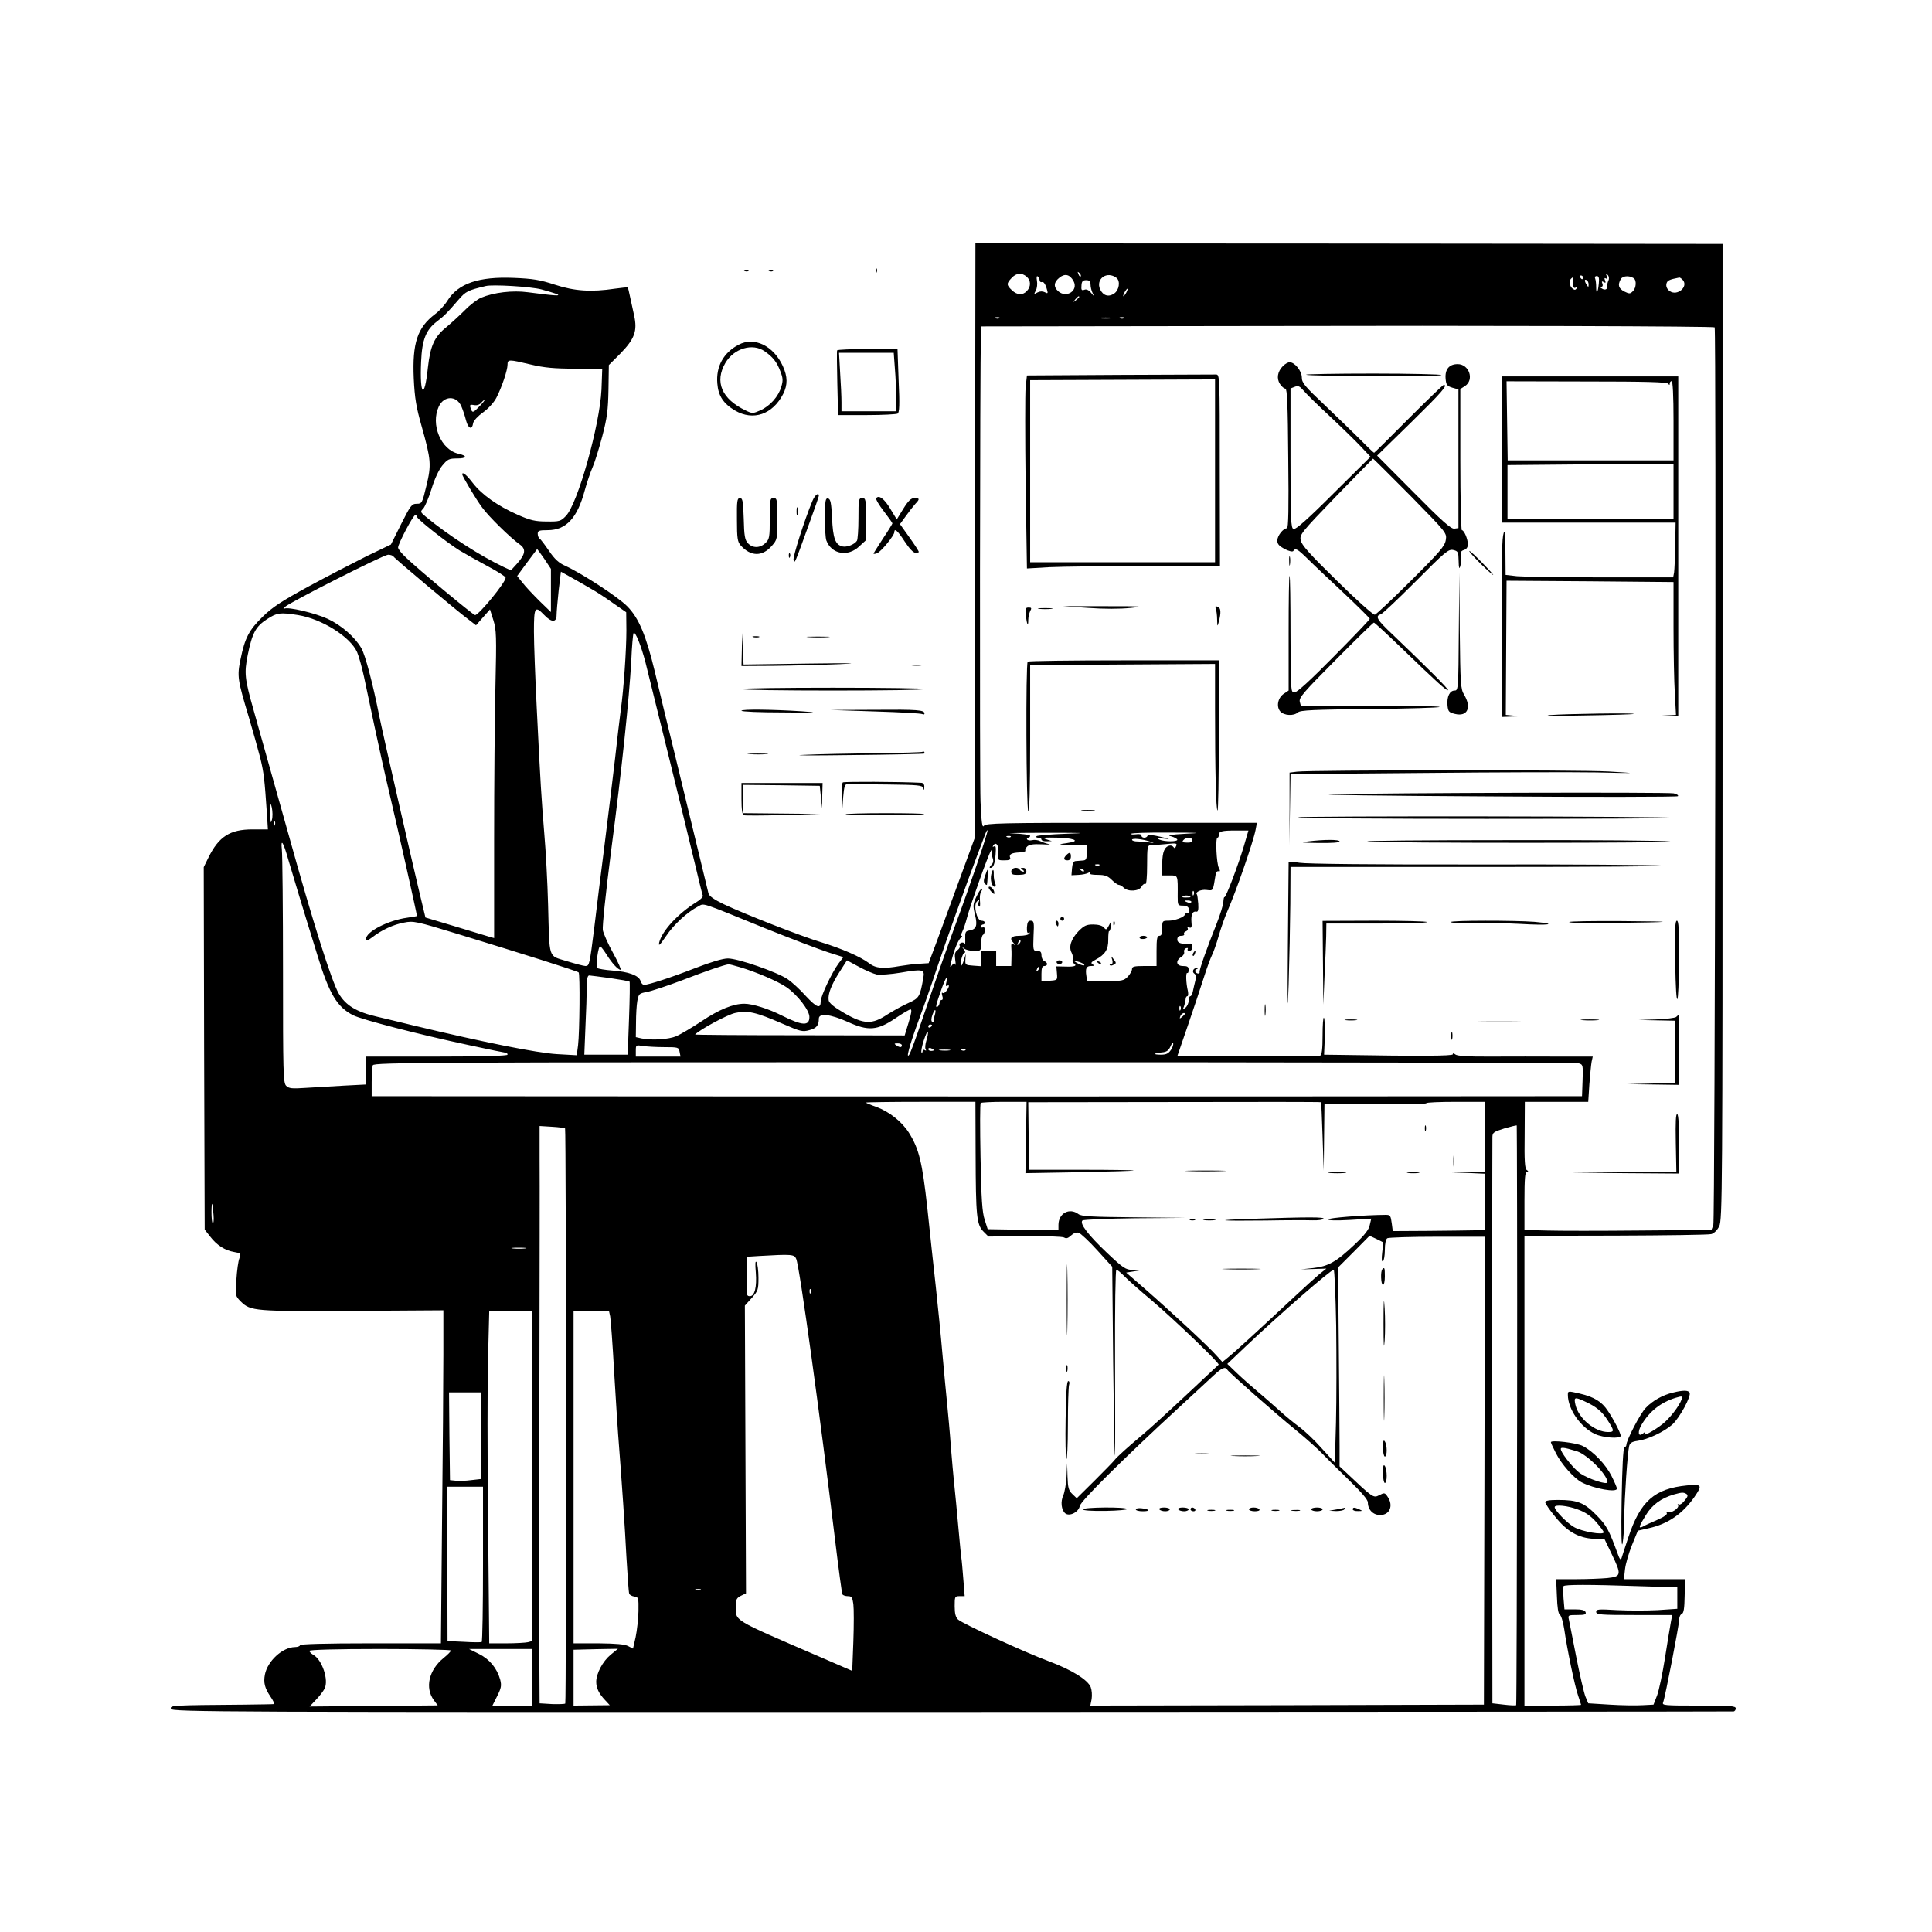 <?xml version="1.0" standalone="no"?>
<!DOCTYPE svg PUBLIC "-//W3C//DTD SVG 20010904//EN"
 "http://www.w3.org/TR/2001/REC-SVG-20010904/DTD/svg10.dtd">
<svg version="1.0" xmlns="http://www.w3.org/2000/svg"
 width="1024pt" height="1024pt" viewBox="0 0 1024 1024"
 preserveAspectRatio="xMidYMid meet">

<g transform="translate(0,1024) scale(0.1,-0.1)"
fill="#000000" stroke="none">
<path d="M5168 7373 l-3 -1578 -77 -210 c-42 -115 -97 -264 -121 -330 l-45
-120 -48 -3 c-27 -1 -73 -7 -103 -12 -90 -16 -129 -13 -165 15 -45 34 -144 77
-251 110 -107 32 -408 150 -518 202 -52 25 -79 44 -82 58 -7 30 -84 348 -173
715 -44 179 -94 385 -111 459 -47 194 -85 285 -146 347 -50 51 -243 176 -329
215 -34 15 -56 35 -86 79 -22 32 -44 62 -50 65 -5 3 -10 15 -10 26 0 16 7 19
53 19 97 0 157 64 196 210 12 44 31 99 42 124 11 25 34 98 51 163 26 99 31
139 33 248 l2 130 61 61 c76 78 91 120 73 202 -7 32 -17 77 -22 101 -5 24 -10
46 -12 47 -1 2 -32 -1 -67 -6 -127 -19 -215 -13 -319 21 -79 26 -118 32 -216
36 -187 8 -296 -29 -353 -120 -14 -23 -44 -56 -66 -72 -94 -71 -121 -154 -113
-340 5 -106 13 -153 42 -255 50 -178 52 -204 25 -315 -22 -92 -24 -95 -51 -95
-27 0 -33 -9 -83 -108 l-54 -108 -129 -62 c-70 -35 -209 -107 -307 -160 -143
-78 -192 -110 -243 -160 -73 -71 -95 -113 -118 -226 -19 -91 -16 -108 45 -311
21 -71 48 -168 60 -214 19 -80 22 -108 35 -297 l5 -80 -82 0 c-119 0 -178 -38
-233 -149 l-25 -51 2 -960 3 -961 29 -37 c35 -46 79 -74 128 -82 35 -6 36 -8
27 -33 -6 -14 -13 -65 -16 -113 -6 -86 -6 -87 24 -117 51 -50 73 -52 594 -49
l479 3 0 -236 c0 -130 -3 -527 -7 -882 l-6 -647 -374 0 c-242 0 -373 -4 -373
-10 0 -5 -12 -10 -27 -10 -66 -1 -145 -74 -159 -146 -8 -43 -1 -71 30 -117 14
-20 22 -38 18 -39 -4 -1 -72 -2 -152 -3 -395 -3 -398 -4 -394 -22 5 -17 210
-18 4137 -17 2273 1 4138 2 4145 3 6 0 12 8 12 16 0 13 -28 15 -196 15 -183 0
-196 1 -189 17 11 29 85 411 85 438 0 14 6 28 14 31 10 4 14 29 15 95 l2 89
-162 0 -162 0 6 53 c3 28 20 86 37 128 l31 76 57 13 c102 22 181 77 243 166
43 63 40 68 -39 61 -173 -17 -248 -83 -312 -277 -17 -52 -34 -102 -36 -110 -4
-10 -10 -3 -18 20 -49 133 -60 154 -115 210 -65 66 -100 80 -203 80 -48 0 -68
-4 -68 -12 0 -7 24 -42 53 -77 63 -79 124 -113 205 -117 l57 -3 37 -77 c54
-111 52 -120 -23 -128 -34 -3 -109 -6 -166 -6 l-105 0 4 -90 c2 -61 7 -93 16
-99 7 -4 17 -39 23 -77 15 -105 56 -303 74 -353 8 -24 15 -45 15 -47 0 -2 -67
-4 -150 -4 l-150 0 0 1245 0 1245 483 1 c265 1 493 4 507 8 15 4 32 21 42 41
17 33 18 179 18 2621 l0 2586 -1980 2 -1980 1 -2 -1577z m560 1402 c-3 -3 -9
2 -12 12 -6 14 -5 15 5 6 7 -7 10 -15 7 -18z m-286 -2 c22 -20 23 -51 1 -75
-22 -24 -52 -23 -80 4 -29 27 -29 36 -1 65 25 27 54 29 80 6z m248 -23 c27
-50 -38 -93 -82 -53 -25 23 -23 48 8 72 29 23 55 16 74 -19z m228 17 c21 -17
14 -65 -13 -83 -30 -20 -58 -11 -74 22 -25 56 36 100 87 61z m2607 -14 c-5
-10 -7 -23 -6 -30 2 -17 -13 -23 -29 -12 -10 5 -11 9 -3 9 7 0 10 7 6 17 -5
12 -3 14 7 8 10 -6 12 -4 7 9 -5 11 -3 15 5 10 8 -5 9 -1 4 12 -6 15 -4 16 5
7 7 -7 9 -19 4 -30z m-3015 2 c0 -8 6 -12 13 -10 7 3 16 -8 23 -29 10 -32 9
-34 -8 -25 -12 6 -25 6 -39 -1 -19 -11 -20 -10 -9 10 7 13 9 36 6 52 -3 18 -2
27 4 23 6 -3 10 -13 10 -20z m2880 15 c0 -5 -2 -10 -4 -10 -3 0 -8 5 -11 10
-3 6 -1 10 4 10 6 0 11 -4 11 -10z m84 -33 c-5 -50 -14 -62 -14 -19 0 16 -2
37 -5 45 -4 8 0 14 8 14 11 0 14 -11 11 -40z m184 29 c17 -10 15 -52 -4 -70
-14 -14 -18 -14 -45 -1 -30 16 -36 34 -19 65 10 18 44 21 68 6z m-319 -13 c-3
-33 1 -44 13 -37 7 4 8 3 4 -5 -6 -9 -11 -9 -22 0 -15 12 -19 41 -7 52 11 11
14 8 12 -10z m581 2 c29 -35 -30 -86 -70 -58 -13 9 -20 23 -18 36 3 20 13 25
69 36 4 0 12 -6 19 -14z m-3140 -23 c0 -13 5 -33 11 -45 10 -21 10 -21 -8 1
-13 15 -25 21 -36 16 -14 -5 -17 -1 -15 22 1 23 7 29 25 29 17 0 23 -6 23 -23z
m2640 0 c0 -15 -2 -15 -10 -2 -13 20 -13 33 0 25 6 -3 10 -14 10 -23z m-5550
-26 c30 -8 66 -19 80 -24 28 -12 -7 -10 -152 9 -82 11 -181 -1 -248 -29 -19
-8 -58 -37 -86 -66 -28 -28 -72 -68 -97 -89 -65 -52 -86 -100 -99 -215 -18
-174 -44 -151 -36 31 5 118 26 169 85 214 39 30 52 43 113 114 39 45 49 50
145 73 36 9 239 -3 295 -18z m3100 -16 c-6 -11 -13 -20 -16 -20 -2 0 0 9 6 20
6 11 13 20 16 20 2 0 0 -9 -6 -20z m-250 -24 c0 -2 -8 -10 -17 -17 -16 -13
-17 -12 -4 4 13 16 21 21 21 13z m-423 -112 c-3 -3 -12 -4 -19 -1 -8 3 -5 6 6
6 11 1 17 -2 13 -5z m596 -1 c-18 -2 -48 -2 -65 0 -18 2 -4 4 32 4 36 0 50 -2
33 -4z m64 1 c-3 -3 -12 -4 -19 -1 -8 3 -5 6 6 6 11 1 17 -2 13 -5z m3131 -49
c9 -7 2 -4735 -7 -4758 l-10 -26 -378 -3 c-208 -2 -431 -2 -495 0 l-118 3 0
155 c0 116 3 154 13 154 9 0 9 2 -1 9 -10 6 -13 49 -11 184 l1 177 168 0 168
0 6 93 c4 50 9 104 12 120 l6 27 -179 0 c-98 1 -258 0 -356 0 -123 -1 -183 3
-193 11 -9 7 -14 8 -14 1 0 -9 -173 -10 -603 -3 l-79 1 4 94 c1 52 -1 98 -5
102 -4 4 -7 -39 -7 -95 0 -72 -4 -103 -13 -106 -6 -3 -179 -4 -384 -3 l-372 3
55 160 c30 88 68 201 84 252 16 51 36 105 44 121 8 16 24 61 35 100 11 39 31
97 45 129 48 109 139 372 151 435 l7 37 -718 0 c-642 0 -719 -2 -729 -16 -9
-13 -13 16 -18 128 -5 114 -3 2305 2 2476 l1 43 1413 2 c1285 3 2467 -1 2475
-7z m-6275 -197 c71 -17 125 -22 236 -22 l143 -1 -4 -110 c-9 -188 -126 -606
-189 -670 -27 -28 -34 -30 -102 -29 -60 0 -86 6 -154 36 -106 47 -189 106
-237 168 -32 42 -56 62 -56 46 0 -10 74 -134 105 -175 35 -49 151 -162 199
-196 36 -25 31 -53 -15 -104 l-31 -34 -37 17 c-126 60 -296 169 -416 269 -27
23 -28 25 -12 41 9 10 29 56 44 104 16 53 39 102 57 124 28 34 36 38 79 38 52
0 56 14 7 25 -93 21 -149 155 -104 251 28 58 94 58 119 1 8 -18 19 -51 25 -75
12 -45 32 -53 38 -14 2 12 25 37 52 56 29 21 58 53 71 78 29 56 59 146 59 175
0 29 6 29 123 1z m-273 -223 c-30 -31 -35 -33 -42 -18 -11 28 -9 30 15 26 14
-3 29 2 36 11 8 9 16 16 19 16 3 0 -9 -16 -28 -35z m-330 -584 c0 -12 159
-137 225 -178 28 -17 94 -54 148 -83 53 -28 97 -56 97 -62 0 -25 -142 -198
-162 -198 -10 0 -302 243 -365 304 -24 22 -43 46 -43 54 0 20 80 172 91 172 5
0 9 -4 9 -9z m675 -223 l35 -53 0 -115 0 -114 -61 59 c-33 33 -74 76 -89 96
l-29 36 52 71 c29 39 53 71 54 72 1 0 18 -24 38 -52z m-800 13 c7 -12 342
-293 399 -335 l39 -30 37 42 37 42 18 -57 c16 -51 17 -85 11 -347 -4 -160 -7
-527 -7 -814 l0 -524 -22 6 c-12 4 -94 28 -182 55 l-160 48 -31 129 c-35 145
-199 864 -214 940 -33 167 -74 324 -95 359 -34 59 -107 122 -178 155 -67 31
-211 65 -230 54 -7 -4 -5 0 3 9 24 24 522 276 547 277 12 0 24 -4 28 -9z
m1050 -173 c22 -12 73 -45 112 -73 l72 -50 1 -96 c0 -103 -14 -310 -30 -424
-5 -38 -19 -153 -30 -255 -12 -102 -37 -309 -56 -460 -19 -151 -44 -347 -54
-435 -25 -198 -26 -205 -47 -205 -9 0 -54 12 -100 26 -99 31 -90 4 -98 299 -3
116 -12 284 -20 375 -15 186 -20 255 -40 665 -8 160 -15 343 -15 408 0 130 5
139 55 87 38 -40 65 -40 65 0 0 16 5 74 11 130 l12 100 61 -34 c34 -19 79 -45
101 -58z m-1555 -138 c125 -20 277 -115 313 -197 9 -21 26 -81 37 -133 11 -52
36 -169 55 -260 19 -91 57 -262 85 -380 41 -174 140 -615 140 -625 0 -1 -23
-5 -51 -9 -102 -14 -219 -74 -219 -113 0 -12 7 -10 33 9 50 39 113 68 169 78
49 10 64 7 283 -60 331 -101 636 -197 642 -204 8 -7 5 -319 -3 -385 l-7 -54
-106 6 c-103 6 -389 63 -756 151 -77 19 -165 40 -195 47 -110 25 -168 60 -205
124 -38 67 -135 372 -265 840 -108 385 -162 578 -186 662 -47 166 -50 195 -31
291 24 117 42 151 102 190 54 35 68 37 165 22z m1841 -250 c33 -131 217 -878
259 -1055 22 -93 42 -175 45 -182 2 -7 -13 -22 -33 -34 -96 -59 -183 -152
-198 -214 -5 -23 3 -15 36 33 41 62 113 128 171 158 33 17 3 27 354 -116 137
-55 287 -112 333 -127 l82 -26 -25 -33 c-34 -45 -95 -173 -95 -201 0 -42 -21
-34 -78 27 -31 35 -75 75 -97 90 -56 38 -263 110 -317 110 -27 0 -90 -19 -173
-51 -128 -50 -248 -89 -272 -89 -6 0 -15 9 -18 21 -9 29 -64 49 -149 55 -39 3
-75 9 -79 13 -11 11 4 122 15 115 5 -3 20 -23 34 -45 28 -45 60 -79 73 -79 5
0 -12 39 -39 88 -27 48 -51 103 -55 122 -3 21 15 193 44 420 57 433 96 809
107 1010 3 74 9 139 12 144 8 14 40 -66 63 -154z m-1980 -836 c-6 -22 -8 -14
-8 36 0 56 1 60 8 29 4 -20 5 -49 0 -65z m16 -26 c-3 -8 -6 -5 -6 6 -1 11 2
17 5 13 3 -3 4 -12 1 -19z m3723 -203 c-32 -93 -81 -233 -110 -310 -54 -147
-110 -307 -190 -542 -26 -77 -53 -149 -59 -160 -23 -36 0 49 49 182 27 72 69
191 93 265 53 158 162 463 216 605 21 55 41 109 45 119 4 10 8 17 10 15 3 -2
-22 -80 -54 -174z m1413 91 c-30 -101 -96 -275 -103 -271 -3 2 -5 -10 -6 -26
-1 -16 -17 -68 -36 -116 -48 -119 -93 -246 -90 -255 3 -11 -16 -10 -22 1 -4 5
0 12 6 14 9 4 10 6 1 6 -18 1 -27 -20 -13 -29 8 -5 10 -18 6 -36 -4 -16 -10
-41 -13 -56 -3 -16 -9 -28 -14 -28 -5 0 -9 -11 -9 -24 0 -13 -8 -30 -17 -37
-15 -12 -16 -12 -8 6 4 11 8 28 9 38 0 9 4 17 9 17 5 0 6 12 3 28 -10 40 -12
101 -3 95 4 -2 7 5 7 16 0 17 -6 21 -30 21 -36 0 -41 28 -9 48 11 7 18 19 15
27 -2 7 2 16 10 19 9 3 12 1 9 -4 -3 -6 1 -10 9 -10 9 0 16 9 16 20 0 12 -6
20 -12 19 -44 -5 -68 2 -68 21 0 14 7 20 21 20 11 0 18 4 15 9 -3 5 1 12 10
15 8 3 12 10 9 16 -3 5 0 7 9 4 11 -4 14 2 11 29 -3 39 6 59 25 55 10 -2 13 8
11 42 -2 25 -5 47 -7 49 -12 12 21 28 51 24 37 -4 33 -10 49 87 1 8 8 14 15
12 9 -2 9 3 1 18 -12 23 -19 160 -7 160 4 0 7 6 7 14 0 20 16 24 91 24 l66 0
-24 -82z m-940 65 c-83 -3 -155 -9 -159 -13 -4 -5 0 -8 9 -8 10 0 17 -4 17
-10 0 -5 12 -10 28 -9 l27 1 -25 8 c-32 10 -21 12 60 10 73 -2 111 -15 70 -24
-14 -3 -38 -7 -55 -9 -16 -2 7 -5 53 -6 l82 -1 0 -40 c0 -34 -3 -40 -22 -41
-13 -1 -30 -2 -38 -3 -10 -1 -16 -14 -18 -38 l-3 -37 38 2 c21 1 44 6 52 11 9
6 12 5 8 -1 -4 -7 11 -10 41 -10 39 0 54 -6 75 -27 14 -14 31 -26 37 -26 6 0
18 -7 26 -15 23 -23 81 -19 94 5 6 11 15 18 21 15 5 -4 9 35 9 99 0 97 2 106
19 106 10 0 46 3 80 6 56 6 61 5 55 -10 -5 -12 -9 -14 -14 -6 -4 6 -13 10 -21
8 -27 -6 -38 -34 -39 -95 l0 -63 40 0 c44 0 43 5 42 -112 0 -46 1 -48 28 -48
19 0 29 -6 33 -20 3 -13 0 -20 -9 -20 -8 0 -14 -3 -14 -7 0 -13 -53 -33 -87
-33 -32 0 -33 -1 -33 -40 0 -29 -4 -40 -15 -40 -12 0 -15 -16 -15 -80 l0 -80
-65 0 c-53 0 -65 -3 -65 -16 0 -9 -10 -27 -22 -40 -21 -22 -31 -24 -119 -24
l-97 0 -4 28 c-6 40 0 52 25 52 17 0 19 2 8 9 -11 7 -7 12 15 24 51 27 69 54
68 108 0 26 2 46 5 44 3 -1 7 9 8 23 l1 27 -12 -23 c-11 -21 -14 -22 -25 -8
-9 10 -30 16 -57 16 -36 0 -48 -6 -78 -36 -39 -41 -53 -83 -36 -114 6 -12 9
-28 6 -35 -3 -8 -1 -17 4 -20 22 -13 7 -20 -41 -18 l-50 1 3 -36 c3 -37 3 -37
-39 -40 l-43 -3 0 40 c0 30 4 41 15 41 8 0 15 5 15 10 0 6 -7 13 -15 16 -8 4
-15 17 -15 30 0 18 -5 24 -23 24 -21 0 -22 3 -19 80 4 72 2 80 -15 80 -14 0
-18 -8 -20 -35 -1 -24 2 -33 9 -29 7 4 8 2 4 -4 -4 -7 -27 -12 -52 -12 -46 0
-56 -13 -31 -39 10 -11 9 -12 -1 -6 -10 5 -13 1 -12 -11 1 -11 2 -38 1 -61
l-1 -43 -40 0 -40 0 0 40 0 40 -40 0 -40 0 0 -41 0 -40 -42 3 c-41 3 -43 4
-41 33 l2 30 -10 -34 c-6 -18 -12 -31 -15 -29 -8 8 8 68 18 68 6 0 4 8 -3 18
-11 14 -11 15 1 5 8 -7 31 -13 52 -13 38 0 38 0 38 39 0 22 5 43 10 46 6 3 10
15 10 26 0 11 -4 17 -10 14 -5 -3 -10 -1 -10 4 0 6 5 11 10 11 6 0 10 5 10 10
0 6 -8 10 -18 10 -25 0 -45 85 -23 103 12 10 14 9 8 -5 -3 -10 -2 -20 3 -23 5
-3 6 11 4 31 -2 20 1 43 7 50 6 8 8 14 3 14 -5 0 -18 -19 -29 -43 -18 -39 -19
-48 -7 -96 14 -58 7 -77 -31 -83 -19 -3 -22 -9 -21 -43 1 -22 -1 -35 -3 -28
-2 7 -11 9 -19 6 -7 -3 -11 -10 -7 -16 3 -5 -2 -16 -12 -23 -14 -10 -16 -22
-12 -51 3 -21 3 -32 0 -25 -4 10 -8 8 -18 -5 -11 -15 -11 -9 0 32 15 59 36
107 50 117 5 4 6 8 2 8 -4 0 -3 9 3 21 6 11 18 46 26 77 17 64 111 329 126
352 8 13 9 13 5 0 -2 -8 0 -25 4 -37 6 -16 4 -27 -7 -38 -9 -8 -11 -15 -5 -15
16 0 24 20 28 72 3 37 1 48 -8 42 -8 -4 -9 -3 -5 4 15 24 31 1 28 -38 -4 -40
-4 -40 32 -40 26 0 34 4 30 14 -7 18 7 26 50 28 19 1 33 5 31 9 -3 4 1 14 9
22 11 11 33 14 78 12 35 -2 52 -1 38 1 -14 3 -35 10 -47 16 -12 6 -31 8 -42 5
-12 -3 -24 -1 -27 4 -3 5 0 9 5 9 6 0 11 4 11 10 0 5 -42 11 -92 13 -51 1 26
3 172 3 210 0 233 -1 113 -5z m632 0 c-86 -5 -103 -8 -77 -14 17 -5 32 -13 32
-18 0 -11 -68 -11 -95 1 -14 6 -7 8 25 5 37 -4 33 -2 -20 10 -42 10 -66 12
-68 5 -5 -14 -32 -13 -32 1 0 7 -12 10 -29 7 -17 -2 -28 -1 -25 3 2 4 93 7
201 6 162 0 178 -2 88 -6z m-928 -17 c-3 -3 -12 -4 -19 -1 -8 3 -5 6 6 6 11 1
17 -2 13 -5z m743 -26 c21 -7 19 -7 -9 -3 -18 3 -46 5 -62 5 -16 0 -29 4 -29
9 0 10 57 4 100 -11z m220 8 c0 -9 -10 -13 -29 -12 -23 0 -27 4 -19 13 14 17
48 16 48 -1z m-4792 -102 c20 -68 77 -258 155 -509 62 -203 104 -273 189 -316
45 -23 349 -102 612 -158 105 -23 194 -41 198 -41 4 0 8 -4 8 -10 0 -6 -132
-10 -375 -10 l-375 0 0 -74 0 -74 -117 -6 c-65 -4 -157 -9 -204 -12 -72 -5
-88 -3 -102 11 -16 15 -17 70 -17 609 0 326 -3 615 -6 642 -7 65 8 41 34 -52z
m4299 -30 c-3 -3 -12 -4 -19 -1 -8 3 -5 6 6 6 11 1 17 -2 13 -5z m-82 -32 c-3
-3 -11 0 -18 7 -9 10 -8 11 6 5 10 -3 15 -9 12 -12z m582 -124 c-3 -8 -6 -5
-6 6 -1 11 2 17 5 13 3 -3 4 -12 1 -19z m-17 -13 c0 -1 -12 -2 -26 -2 -17 0
-22 2 -13 7 10 7 39 3 39 -5z m4 -27 c-3 -4 -11 -5 -19 -1 -21 7 -19 12 4 10
11 0 18 -5 15 -9z m-913 -221 c-10 -9 -11 -8 -5 6 3 10 9 15 12 12 3 -3 0 -11
-7 -18z m-754 -162 c17 -3 75 1 128 10 116 20 127 17 119 -27 -18 -102 -22
-108 -79 -134 -30 -13 -80 -41 -112 -61 -81 -54 -124 -53 -229 8 -55 32 -80
53 -82 68 -5 32 15 83 58 150 l39 61 63 -34 c35 -19 77 -37 95 -41z m1097 55
c13 -13 -16 -6 -39 8 -19 12 -18 13 5 6 14 -3 29 -10 34 -14z m-1823 -16 c85
-25 200 -74 247 -106 58 -40 122 -122 122 -158 0 -49 -37 -47 -145 7 -71 36
-156 63 -200 63 -59 0 -133 -30 -227 -93 -51 -34 -111 -69 -133 -79 -41 -17
-128 -23 -184 -12 l-31 7 1 76 c0 42 3 94 7 116 7 37 10 40 49 47 23 4 108 32
190 63 124 48 218 80 244 84 3 1 30 -6 60 -15z m1580 -17 c-10 -9 -11 -8 -5 6
3 10 9 15 12 12 3 -3 0 -11 -7 -18z m-2268 -41 c54 -8 101 -16 104 -19 2 -3 1
-91 -3 -196 l-7 -191 -115 0 -115 0 6 148 c4 81 7 175 7 210 0 43 4 62 13 62
6 0 56 -7 110 -14z m1783 -22 c-5 -17 -3 -23 4 -19 14 9 12 -6 -4 -27 -7 -10
-16 -14 -21 -10 -4 4 -4 -3 -1 -15 5 -14 3 -23 -3 -23 -6 0 -11 -6 -11 -14 0
-8 -5 -18 -11 -22 -13 -7 -9 8 23 99 21 58 35 77 24 31z m1241 -146 c-3 -8 -6
-5 -6 6 -1 11 2 17 5 13 3 -3 4 -12 1 -19z m-1441 -67 l-21 -69 -558 1 c-307
0 -556 2 -553 4 28 28 171 105 212 114 65 15 110 5 252 -57 94 -41 106 -44
141 -34 39 10 51 25 51 61 0 31 61 24 153 -17 109 -50 157 -46 253 19 38 26
74 47 80 47 8 0 4 -24 -10 -69z m138 37 c-4 -13 -7 -27 -6 -31 1 -5 -2 -6 -7
-3 -6 4 -6 17 1 37 6 16 12 28 15 25 3 -2 1 -15 -3 -28z m1326 8 c0 -2 -7 -9
-15 -16 -13 -11 -14 -10 -9 4 5 14 24 23 24 12z m-1340 -60 c0 -3 -4 -8 -10
-11 -5 -3 -10 -1 -10 4 0 6 5 11 10 11 6 0 10 -2 10 -4z m-30 -81 c-6 -19 -8
-40 -4 -46 4 -8 3 -9 -4 -5 -7 4 -12 2 -12 -5 0 -7 -3 -10 -6 -7 -3 4 2 32 12
63 10 31 20 52 22 46 2 -6 -2 -27 -8 -46z m1296 -50 c-13 -19 -25 -25 -53 -25
-44 0 -40 8 5 12 24 2 35 9 45 30 6 16 14 23 15 18 2 -6 -3 -22 -12 -35z
m-1426 25 c0 -13 -11 -13 -30 0 -12 8 -11 10 8 10 12 0 22 -4 22 -10z m-1259
-10 c74 0 77 -1 81 -25 l5 -25 -118 0 -119 0 0 31 c0 31 1 31 38 25 20 -3 71
-6 113 -6z m1429 -16 c0 -2 -7 -4 -15 -4 -8 0 -15 4 -15 10 0 5 7 7 15 4 8 -4
15 -8 15 -10z m83 -1 c-13 -2 -35 -2 -50 0 -16 2 -5 4 22 4 28 0 40 -2 28 -4z
m84 1 c-3 -3 -12 -4 -19 -1 -8 3 -5 6 6 6 11 1 17 -2 13 -5z m3251 -70 c22 -6
23 -10 20 -90 l-3 -84 -1415 -1 c-778 0 -2222 -1 -3207 0 l-1793 1 0 74 c0 41
3 81 6 90 6 15 296 16 3188 16 1749 0 3191 -3 3204 -6z m-3197 -481 c1 -328 5
-374 42 -411 l26 -26 193 2 c112 1 199 -2 208 -7 11 -7 21 -4 36 10 14 13 29
19 42 15 10 -4 55 -45 98 -93 l79 -87 5 -505 c3 -278 7 -501 9 -496 2 6 2 229
1 498 -1 287 2 487 7 487 5 0 22 -14 39 -31 16 -17 83 -77 149 -132 123 -105
362 -334 354 -340 -2 -2 -80 -75 -174 -163 -93 -87 -197 -182 -230 -209 -79
-66 -135 -117 -149 -135 -6 -8 -53 -56 -105 -108 l-94 -93 -23 22 c-20 19 -24
33 -26 93 l-2 71 -3 -70 c-2 -38 -10 -83 -17 -100 -16 -33 -11 -78 10 -96 22
-18 71 6 77 39 6 27 222 242 527 523 80 74 163 151 185 171 41 38 59 46 70 28
10 -16 253 -230 360 -317 55 -45 118 -101 141 -125 22 -23 86 -87 142 -141 69
-67 102 -106 102 -120 0 -39 28 -67 65 -67 52 0 72 51 39 98 -14 21 -17 21
-44 7 -31 -16 -33 -14 -177 122 l-33 31 0 109 c0 59 -2 296 -4 526 l-4 419 84
84 83 84 37 -17 36 -18 -6 -53 c-4 -35 -3 -51 4 -47 5 3 10 30 10 60 0 32 5
57 13 62 6 4 126 8 265 8 l252 0 -2 -1240 -3 -1240 -1043 -3 -1043 -2 7 35 c3
20 1 47 -5 63 -17 40 -102 92 -222 137 -125 46 -455 198 -481 221 -13 13 -18
31 -18 71 0 51 1 53 26 53 l27 0 -7 88 c-4 48 -8 101 -11 118 -2 18 -7 63 -10
100 -10 116 -26 277 -30 314 -2 19 -9 96 -15 170 -5 74 -15 178 -20 230 -5 52
-17 172 -25 265 -8 94 -24 253 -35 355 -11 102 -32 290 -45 418 -27 244 -44
313 -98 399 -37 58 -103 110 -169 135 -32 11 -58 22 -58 24 0 2 131 4 290 4
l290 0 1 -277z m267 88 l-3 -189 285 5 c157 3 287 7 289 9 2 2 -121 4 -275 4
l-279 0 -3 179 -2 179 775 1 c426 1 776 1 777 -1 1 -2 5 -84 8 -183 l6 -180 2
178 2 178 270 -3 c149 -2 270 0 270 5 0 4 70 7 155 7 l155 0 0 -185 0 -185
-87 -2 -88 -2 88 -3 87 -4 0 -149 0 -150 -62 -1 c-35 -1 -145 -2 -244 -3
l-182 -1 -5 38 c-6 45 -8 48 -33 48 -119 -1 -304 -16 -304 -24 0 -6 40 -7 114
-3 l114 7 -8 -34 c-5 -25 -28 -54 -80 -103 -97 -92 -140 -116 -220 -125 l-65
-7 67 2 68 2 -38 -30 c-20 -17 -78 -69 -128 -116 -194 -181 -319 -296 -352
-322 l-33 -27 -32 35 c-37 43 -244 235 -380 354 l-98 85 38 6 38 6 -41 2 c-38
1 -50 9 -137 91 -100 95 -146 155 -130 171 5 5 130 10 278 12 l270 2 -275 3
c-223 2 -279 5 -294 17 -48 36 -106 4 -106 -57 l0 -28 -187 2 -188 3 -16 50
c-13 39 -18 109 -22 332 -3 155 -3 284 1 287 3 3 59 6 124 6 l119 0 -3 -189z
m2603 -1472 c-1 -843 -3 -1534 -5 -1537 -3 -2 -32 -1 -65 3 l-61 7 -1 936 c-1
516 -1 1185 0 1487 0 303 1 562 1 577 0 25 6 29 63 47 34 10 64 17 66 16 1 -2
3 -693 2 -1536z m-5046 1520 c6 -7 7 -3037 1 -3048 -2 -3 -34 -4 -70 -3 l-66
4 -2 351 c-1 194 -1 804 1 1357 1 553 2 1083 1 1179 l0 173 65 -4 c35 -2 67
-6 70 -9z m-1863 -461 c2 -25 0 -44 -4 -41 -5 2 -7 30 -7 61 1 62 6 53 11 -20z
m1651 -175 c-18 -2 -48 -2 -65 0 -18 2 -4 4 32 4 36 0 50 -2 33 -4z m1437 -55
c18 -39 128 -842 205 -1481 19 -158 37 -292 40 -297 3 -6 17 -10 29 -10 20 0
24 -6 29 -42 3 -24 3 -113 0 -198 l-6 -156 -171 74 c-476 206 -446 187 -446
274 0 30 5 39 27 50 l27 13 -3 763 -3 762 36 40 c34 38 36 44 36 108 0 37 -5
74 -10 82 -7 10 -8 -7 -4 -55 6 -76 -6 -125 -31 -125 -15 0 -17 5 -17 35 0 8
0 51 1 95 l1 79 63 4 c174 10 187 9 197 -15z m2862 -355 c2 -164 2 -394 -1
-512 l-6 -214 -70 77 c-38 43 -92 94 -120 114 -27 20 -75 59 -105 87 -31 27
-82 73 -115 100 -33 28 -82 71 -110 98 l-50 48 100 95 c172 163 448 404 464
404 4 0 10 -134 13 -297z m-2785 175 c-3 -8 -6 -5 -6 6 -1 11 2 17 5 13 3 -3
4 -12 1 -19z m-1477 -972 l0 -874 -22 -6 c-13 -3 -64 -6 -114 -6 l-91 0 -6
641 c-4 352 -4 748 0 880 l6 239 114 0 113 0 0 -874z m414 847 c3 -16 13 -147
21 -293 9 -146 18 -294 21 -330 21 -270 36 -492 44 -650 6 -102 12 -190 15
-197 2 -6 14 -13 27 -15 22 -3 23 -7 22 -78 -1 -41 -8 -103 -15 -137 l-14 -61
-25 13 c-18 10 -64 14 -157 15 l-133 0 0 880 0 880 94 0 94 0 6 -27z m-684
-632 l0 -230 -53 -6 c-29 -4 -66 -5 -82 -3 l-30 3 -3 233 -2 232 85 0 85 0 0
-229z m10 -680 c0 -226 -3 -412 -7 -414 -5 -2 -47 -2 -94 1 l-87 4 -1 409 -2
409 95 0 96 0 0 -409z m6378 371 c10 -7 8 -15 -9 -35 -11 -15 -25 -24 -31 -21
-7 4 -8 2 -4 -4 9 -14 -39 -46 -55 -36 -8 4 -9 3 -5 -5 5 -7 -12 -20 -51 -37
-32 -14 -66 -29 -75 -35 -26 -13 -22 0 15 60 33 55 81 90 149 110 43 12 50 12
66 3z m-574 -83 c39 -14 68 -34 96 -66 22 -25 40 -50 40 -54 0 -17 -115 3
-157 27 -38 22 -103 89 -103 106 0 15 70 8 124 -13z m324 -406 l202 -6 0 -57
0 -57 -104 -7 c-57 -3 -154 -3 -215 0 -99 6 -111 5 -111 -9 0 -15 21 -17 201
-17 l202 0 -7 -37 c-4 -21 -18 -106 -31 -189 -13 -83 -32 -173 -42 -200 l-19
-49 -59 -3 c-33 -2 -111 -1 -173 3 l-114 7 -15 36 c-8 20 -30 116 -49 212 -19
96 -36 185 -39 198 -5 21 -2 22 44 22 41 0 49 3 45 15 -4 11 -21 15 -59 15
l-53 0 -5 58 c-2 31 -3 60 0 65 5 9 134 9 401 0z m-4975 -20 c-7 -2 -19 -2
-25 0 -7 3 -2 5 12 5 14 0 19 -2 13 -5z m-1323 -321 c0 -5 -18 -23 -39 -40
-78 -63 -100 -158 -51 -224 l20 -27 -339 -3 -340 -3 33 35 c19 19 39 46 46 59
24 46 -13 156 -61 181 -10 6 -19 15 -19 20 0 6 141 10 375 10 206 0 375 -4
375 -8z m430 -142 l0 -150 -105 0 -105 0 25 50 c22 44 24 56 16 88 -17 60 -56
108 -113 136 l-52 26 167 0 167 0 0 -150z m416 119 c-42 -35 -75 -98 -76 -142
0 -34 14 -63 47 -98 l25 -27 -96 -1 -96 -1 0 148 0 148 118 3 117 2 -39 -32z"/>
<path d="M6800 8300 c-29 -29 -35 -66 -16 -95 9 -14 22 -25 29 -25 9 0 13 -86
15 -370 3 -264 1 -370 -7 -370 -20 0 -51 -40 -51 -65 0 -19 10 -29 39 -45 25
-12 42 -16 46 -10 11 17 22 11 77 -43 29 -29 115 -110 191 -181 75 -71 137
-132 137 -136 0 -4 -85 -93 -189 -198 -124 -126 -196 -192 -210 -192 -20 0
-20 4 -21 307 0 169 -2 309 -5 311 -3 3 -5 -133 -5 -301 l0 -307 -24 -16 c-33
-21 -43 -69 -20 -95 20 -22 71 -25 93 -5 13 12 84 15 383 18 203 2 368 7 368
11 0 4 -165 7 -367 6 l-368 -1 -6 23 c-5 21 21 51 190 221 108 109 199 198
203 198 4 0 74 -65 155 -143 178 -172 232 -221 238 -215 5 4 -116 125 -297
298 -80 75 -91 95 -60 104 10 3 94 83 187 176 155 156 172 170 197 165 26 -6
28 -10 29 -58 1 -40 3 -46 9 -27 4 14 5 37 3 51 -4 21 0 29 16 34 14 4 21 15
21 30 0 28 -20 75 -32 75 -4 0 -8 168 -8 374 l0 374 25 16 c50 33 22 116 -39
116 -45 0 -68 -27 -64 -77 3 -33 7 -39 36 -48 l32 -9 0 -367 0 -368 -22 -3
c-17 -2 -64 39 -215 192 l-194 195 181 177 c163 160 196 198 172 198 -4 0 -88
-81 -187 -180 -98 -99 -180 -180 -182 -180 -2 0 -34 30 -71 68 -37 37 -122
119 -189 183 -107 101 -123 120 -123 148 0 34 -37 81 -65 81 -8 0 -24 -9 -35
-20z m249 -267 c64 -60 138 -132 165 -161 l50 -53 -196 -194 c-139 -139 -201
-193 -212 -189 -14 5 -16 47 -16 375 l0 370 23 9 c18 7 26 3 46 -20 13 -16 76
-78 140 -137z m426 -420 c193 -197 194 -198 188 -235 -5 -32 -31 -63 -184
-215 -98 -98 -185 -179 -192 -181 -8 -2 -99 79 -201 180 -145 142 -188 190
-192 215 -6 30 3 41 187 232 107 110 195 200 196 200 2 1 90 -88 198 -196z"/>
<path d="M5934 8253 l-491 -3 -7 -63 c-3 -34 -3 -264 0 -511 l7 -449 120 7
c66 3 296 6 512 6 l391 0 -1 508 c0 500 0 507 -20 507 -11 0 -241 -1 -511 -2z
m506 -509 l0 -484 -490 0 -490 0 0 483 0 482 490 2 490 2 0 -485z"/>
<path d="M6923 8254 c9 -9 717 -11 717 -2 0 4 -163 8 -362 8 -199 0 -359 -3
-355 -6z"/>
<path d="M7962 7858 l0 -388 459 0 460 0 -2 -119 c-1 -65 -4 -130 -6 -145 l-5
-26 -383 0 c-210 0 -410 3 -444 6 l-61 7 -1 126 c0 87 -3 117 -9 97 -10 -33
-11 -102 -11 -608 l1 -368 53 2 c49 1 50 2 10 5 l-42 4 2 356 2 355 442 -3
443 -4 0 -240 c0 -132 3 -290 7 -352 l6 -112 -79 -4 -79 -3 85 0 85 1 0 900 0
900 -467 0 -466 0 0 -387z m880 348 c6 -8 8 -8 8 2 0 6 5 12 10 12 6 0 10 -77
10 -210 l0 -210 -440 0 -439 0 -3 209 -3 210 425 -1 c308 0 427 -3 432 -12z
m28 -570 l0 -146 -440 0 -440 0 0 143 0 142 440 4 440 3 0 -146z"/>
<path d="M7833 7267 c28 -29 63 -61 77 -72 14 -11 -6 13 -45 53 -38 40 -73 72
-77 72 -4 0 16 -24 45 -53z"/>
<path d="M6833 7265 c0 -22 2 -30 4 -17 2 12 2 30 0 40 -3 9 -5 -1 -4 -23z"/>
<path d="M7732 6893 c-2 -304 -3 -313 -22 -313 -26 0 -42 -32 -38 -78 3 -33 7
-38 40 -46 66 -16 89 34 48 102 -18 30 -20 53 -23 340 l-2 307 -3 -312z"/>
<path d="M5768 7018 c81 -6 169 -6 225 0 80 8 64 9 -133 9 l-225 0 133 -9z"/>
<path d="M6444 7014 c3 -8 7 -34 7 -57 1 -40 2 -40 9 -12 13 50 11 73 -6 79
-12 5 -15 2 -10 -10z"/>
<path d="M5437 6978 c6 -50 13 -63 13 -24 0 15 5 36 10 47 9 16 7 19 -8 19
-17 0 -19 -6 -15 -42z"/>
<path d="M5508 7013 c17 -2 47 -2 65 0 17 2 3 4 -33 4 -36 0 -50 -2 -32 -4z"/>
<path d="M5447 6733 c-11 -10 -8 -776 3 -793 6 -10 10 121 10 380 l0 395 490
3 490 3 0 -238 c0 -336 5 -531 13 -539 4 -4 7 173 7 394 l0 402 -503 0 c-277
0 -507 -3 -510 -7z"/>
<path d="M8215 6450 c-44 -4 37 -5 180 -2 143 2 262 6 264 8 7 6 -358 1 -444
-6z"/>
<path d="M6875 6150 l-40 -5 0 -193 -1 -192 3 188 3 189 699 6 c384 4 799 5
922 3 224 -5 224 -5 64 5 -161 9 -1575 8 -1650 -1z"/>
<path d="M7060 6030 c-102 -3 267 -8 820 -11 553 -4 1009 -3 1013 1 5 4 -5 11
-22 15 -34 7 -1505 3 -1811 -5z"/>
<path d="M5738 5943 c18 -2 45 -2 60 0 15 2 0 4 -33 4 -33 0 -45 -2 -27 -4z"/>
<path d="M6880 5908 c0 -5 449 -8 997 -8 548 0 994 2 991 5 -8 9 -1988 11
-1988 3z"/>
<path d="M6930 5780 c-45 -5 -34 -7 58 -8 69 -1 112 2 112 8 0 11 -81 11 -170
0z"/>
<path d="M7250 5780 c87 -10 1671 -9 1600 0 -30 5 -417 8 -860 7 -443 0 -776
-3 -740 -7z"/>
<path d="M6830 5671 c0 -3 -2 -204 -4 -446 -2 -327 -2 -380 4 -205 4 129 8
323 9 430 l1 195 1033 0 c567 0 992 3 942 7 -49 4 -490 7 -980 6 -550 -1 -912
3 -947 9 -32 5 -58 7 -58 4z"/>
<path d="M7012 5137 l2 -222 6 145 c4 80 8 177 9 215 l1 70 269 0 c148 0 267
3 264 8 -2 4 -128 7 -279 7 l-274 -1 2 -222z"/>
<path d="M7690 5353 c0 -5 51 -7 112 -5 62 1 178 -1 256 -5 151 -9 206 -1 75
11 -105 8 -443 8 -443 -1z"/>
<path d="M8317 5353 c-3 -5 99 -7 226 -5 339 4 361 8 50 10 -149 1 -274 -1
-276 -5z"/>
<path d="M8879 5138 c4 -271 19 -253 20 25 1 151 -2 197 -11 197 -10 0 -12
-49 -9 -222z"/>
<path d="M6703 4885 c0 -27 2 -38 4 -22 2 15 2 37 0 50 -2 12 -4 0 -4 -28z"/>
<path d="M8884 4850 c-5 -5 -52 -11 -104 -13 l-95 -3 98 -2 97 -2 0 -165 0
-164 -127 -4 -128 -3 138 -2 137 -2 0 185 c0 102 -1 185 -3 185 -2 0 -7 -4
-13 -10z"/>
<path d="M7133 4833 c15 -2 39 -2 55 0 15 2 2 4 -28 4 -30 0 -43 -2 -27 -4z"/>
<path d="M8388 4833 c23 -2 59 -2 80 0 20 2 1 4 -43 4 -44 0 -61 -2 -37 -4z"/>
<path d="M7828 4823 c68 -2 176 -2 240 0 64 1 9 3 -123 3 -132 0 -185 -2 -117
-3z"/>
<path d="M7692 4750 c0 -19 2 -27 5 -17 2 9 2 25 0 35 -3 9 -5 1 -5 -18z"/>
<path d="M8882 4186 l3 -156 -280 -3 -280 -2 288 -3 287 -2 0 154 c0 97 -4
157 -10 161 -8 5 -10 -42 -8 -149z"/>
<path d="M6325 5189 c-4 -6 -5 -12 -2 -15 2 -3 7 2 10 11 7 17 1 20 -8 4z"/>
<path d="M5652 5708 c-17 -17 -15 -28 6 -28 11 0 18 7 18 20 0 23 -7 25 -24 8z"/>
<path d="M5360 5621 c0 -15 7 -19 40 -18 32 1 40 5 40 19 0 11 -7 18 -17 18
-15 0 -16 -2 -3 -10 9 -6 10 -10 3 -10 -6 0 -15 5 -18 10 -11 18 -45 11 -45
-9z"/>
<path d="M5221 5598 c-8 -21 -8 -35 -1 -42 5 -5 10 -8 11 -5 3 11 6 79 3 79
-1 0 -7 -14 -13 -32z"/>
<path d="M5254 5606 c-7 -29 3 -66 18 -66 6 0 7 7 3 18 -5 9 -8 29 -8 45 1 33
-5 35 -13 3z"/>
<path d="M5240 5535 c0 -3 7 -14 16 -23 15 -14 16 -14 13 3 -4 17 -29 35 -29
20z"/>
<path d="M5620 5370 c0 -5 5 -10 10 -10 6 0 10 5 10 10 0 6 -4 10 -10 10 -5 0
-10 -4 -10 -10z"/>
<path d="M5596 5345 c4 -8 8 -15 10 -15 2 0 4 7 4 15 0 8 -4 15 -10 15 -5 0
-7 -7 -4 -15z"/>
<path d="M5901 5344 c0 -11 3 -14 6 -6 3 7 2 16 -1 19 -3 4 -6 -2 -5 -13z"/>
<path d="M6040 5271 c0 -6 9 -9 20 -8 11 1 20 5 20 9 0 4 -9 8 -20 8 -11 0
-20 -4 -20 -9z"/>
<path d="M5895 5153 c4 -15 2 -23 -6 -23 -7 0 -10 -3 -6 -6 3 -3 12 -2 20 3
14 7 14 10 0 28 -15 20 -15 20 -8 -2z"/>
<path d="M5600 5140 c0 -5 7 -10 15 -10 8 0 15 5 15 10 0 6 -7 10 -15 10 -8 0
-15 -4 -15 -10z"/>
<path d="M5817 5139 c7 -7 15 -10 18 -7 3 3 -2 9 -12 12 -14 6 -15 5 -6 -5z"/>
<path d="M5654 3350 c0 -168 2 -236 3 -152 2 83 2 221 0 305 -1 83 -3 15 -3
-153z"/>
<path d="M7327 3513 c-11 -10 -8 -83 3 -83 6 0 10 20 10 45 0 46 -2 50 -13 38z"/>
<path d="M7333 3225 c0 -118 2 -145 6 -90 3 44 3 121 0 170 -4 68 -6 49 -6
-80z"/>
<path d="M7334 2830 c0 -107 2 -151 3 -97 2 53 2 141 0 195 -1 53 -3 9 -3 -98z"/>
<path d="M5652 2985 c0 -16 2 -22 5 -12 2 9 2 23 0 30 -3 6 -5 -1 -5 -18z"/>
<path d="M5648 2719 c-2 -111 0 -206 4 -212 4 -7 8 74 8 178 0 105 3 200 6
213 4 13 2 22 -4 22 -8 0 -12 -66 -14 -201z"/>
<path d="M7330 2568 c0 -27 5 -48 10 -48 13 0 13 60 0 80 -7 11 -10 2 -10 -32z"/>
<path d="M6338 2533 c17 -2 47 -2 65 0 17 2 3 4 -33 4 -36 0 -50 -2 -32 -4z"/>
<path d="M6538 2523 c34 -2 90 -2 125 0 34 2 6 3 -63 3 -69 0 -97 -1 -62 -3z"/>
<path d="M7330 2433 c0 -29 5 -53 10 -53 13 0 13 70 0 90 -7 11 -10 0 -10 -37z"/>
<path d="M5740 2240 c0 -6 47 -9 119 -8 66 1 118 6 115 10 -7 12 -234 10 -234
-2z"/>
<path d="M6020 2240 c0 -6 17 -10 37 -10 42 0 38 11 -7 16 -16 2 -30 -1 -30
-6z"/>
<path d="M6145 2240 c3 -5 17 -10 31 -10 13 0 24 5 24 10 0 6 -14 10 -31 10
-17 0 -28 -4 -24 -10z"/>
<path d="M6245 2240 c3 -5 17 -10 31 -10 13 0 24 5 24 10 0 6 -14 10 -31 10
-17 0 -28 -4 -24 -10z"/>
<path d="M6310 2240 c0 -5 7 -10 16 -10 8 0 12 5 9 10 -3 6 -10 10 -16 10 -5
0 -9 -4 -9 -10z"/>
<path d="M6620 2240 c0 -5 14 -10 31 -10 17 0 28 4 24 10 -3 6 -17 10 -31 10
-13 0 -24 -4 -24 -10z"/>
<path d="M6950 2240 c0 -5 14 -10 30 -10 17 0 30 5 30 10 0 6 -13 10 -30 10
-16 0 -30 -4 -30 -10z"/>
<path d="M7085 2240 l-40 -7 37 -2 c20 0 40 4 43 9 3 6 5 9 3 9 -2 -1 -21 -5
-43 -9z"/>
<path d="M7170 2240 c0 -5 12 -10 28 -9 24 0 25 1 7 9 -27 12 -35 12 -35 0z"/>
<path d="M6403 2233 c9 -2 25 -2 35 0 9 3 1 5 -18 5 -19 0 -27 -2 -17 -5z"/>
<path d="M6503 2233 c9 -2 25 -2 35 0 9 3 1 5 -18 5 -19 0 -27 -2 -17 -5z"/>
<path d="M6743 2233 c9 -2 25 -2 35 0 9 3 1 5 -18 5 -19 0 -27 -2 -17 -5z"/>
<path d="M6848 2233 c12 -2 30 -2 40 0 9 3 -1 5 -23 4 -22 0 -30 -2 -17 -4z"/>
<path d="M7552 4260 c0 -14 2 -19 5 -12 2 6 2 18 0 25 -3 6 -5 1 -5 -13z"/>
<path d="M7703 4085 c0 -27 2 -38 4 -22 2 15 2 37 0 50 -2 12 -4 0 -4 -28z"/>
<path d="M6303 4033 c48 -2 126 -2 175 0 48 1 8 3 -88 3 -96 0 -136 -2 -87 -3z"/>
<path d="M7048 4023 c23 -2 59 -2 80 0 20 2 1 4 -43 4 -44 0 -61 -2 -37 -4z"/>
<path d="M7463 4023 c15 -2 39 -2 55 0 15 2 2 4 -28 4 -30 0 -43 -2 -27 -4z"/>
<path d="M6635 3780 c-217 -7 -178 -12 75 -9 107 2 218 2 247 1 29 -1 55 3 58
8 6 10 -73 10 -380 0z"/>
<path d="M6308 3773 c6 -2 18 -2 25 0 6 3 1 5 -13 5 -14 0 -19 -2 -12 -5z"/>
<path d="M6383 3773 c15 -2 39 -2 55 0 15 2 2 4 -28 4 -30 0 -43 -2 -27 -4z"/>
<path d="M6498 3513 c45 -2 119 -2 165 0 45 1 8 3 -83 3 -91 0 -128 -2 -82 -3z"/>
<path d="M4641 8804 c0 -11 3 -14 6 -6 3 7 2 16 -1 19 -3 4 -6 -2 -5 -13z"/>
<path d="M3948 8803 c7 -3 16 -2 19 1 4 3 -2 6 -13 5 -11 0 -14 -3 -6 -6z"/>
<path d="M4078 8803 c7 -3 16 -2 19 1 4 3 -2 6 -13 5 -11 0 -14 -3 -6 -6z"/>
<path d="M3915 8413 c-80 -42 -121 -115 -113 -206 5 -66 33 -107 94 -143 96
-56 199 -21 255 88 24 48 24 91 -2 148 -49 107 -151 157 -234 113z m138 -35
c44 -31 64 -56 83 -106 14 -36 15 -49 5 -82 -15 -52 -60 -102 -111 -125 -39
-17 -42 -18 -77 -1 -128 61 -167 152 -108 253 46 77 144 106 208 61z"/>
<path d="M4437 8383 c-2 -5 -1 -83 1 -175 l4 -168 152 0 c83 0 157 4 164 8 9
6 11 47 5 175 l-6 167 -158 0 c-87 0 -159 -3 -162 -7z m306 -95 c4 -46 7 -116
7 -155 l0 -73 -145 0 -145 0 0 48 c0 27 -3 97 -7 155 l-6 107 145 0 145 0 6
-82z"/>
<path d="M4306 7585 c-42 -100 -106 -301 -100 -314 7 -18 4 -24 83 194 28 77
51 143 51 147 0 21 -21 4 -34 -27z"/>
<path d="M4644 7599 c-3 -5 15 -36 40 -68 25 -33 46 -62 46 -65 0 -2 -22 -39
-50 -80 -27 -42 -50 -78 -50 -80 0 -3 9 -2 19 2 21 8 91 94 91 111 0 24 18 8
55 -49 24 -37 46 -60 57 -60 10 0 18 2 18 5 0 3 -22 38 -50 77 l-50 70 32 44
c17 24 39 52 49 63 25 26 24 31 -5 31 -17 0 -32 -14 -58 -56 l-35 -57 -34 56
c-31 53 -62 76 -75 56z"/>
<path d="M3906 7485 c0 -98 3 -117 20 -136 53 -59 114 -60 164 -3 30 34 30 36
30 144 0 103 -1 110 -20 110 -19 0 -20 -7 -20 -108 0 -100 -2 -110 -23 -130
-29 -28 -68 -28 -93 -1 -16 17 -20 40 -22 130 -3 94 -6 109 -20 109 -15 0 -17
-14 -16 -115z"/>
<path d="M4372 7499 c0 -56 3 -112 8 -124 28 -73 114 -88 174 -31 l36 33 0
112 c0 104 -1 111 -20 111 -19 0 -20 -7 -20 -107 0 -60 -4 -113 -8 -119 -13
-20 -54 -36 -78 -30 -37 10 -49 43 -54 151 -4 81 -8 100 -21 103 -14 3 -16
-11 -17 -99z"/>
<path d="M4222 7530 c0 -19 2 -27 5 -17 2 9 2 25 0 35 -3 9 -5 1 -5 -18z"/>
<path d="M4181 7294 c0 -11 3 -14 6 -6 3 7 2 16 -1 19 -3 4 -6 -2 -5 -13z"/>
<path d="M3932 6798 l-2 -88 173 1 c94 1 251 5 347 9 119 5 65 6 -167 3 l-342
-5 -4 83 -3 84 -2 -87z"/>
<path d="M3993 6863 c9 -2 23 -2 30 0 6 3 -1 5 -18 5 -16 0 -22 -2 -12 -5z"/>
<path d="M4288 6863 c29 -2 74 -2 100 0 26 2 2 3 -53 3 -55 0 -76 -1 -47 -3z"/>
<path d="M4833 6713 c15 -2 37 -2 50 0 12 2 0 4 -28 4 -27 0 -38 -2 -22 -4z"/>
<path d="M3930 6588 c0 -5 218 -8 485 -8 267 0 485 3 485 8 0 4 -218 7 -485 7
-267 0 -485 -3 -485 -7z"/>
<path d="M3930 6473 c0 -5 98 -9 218 -9 183 -2 199 -1 102 6 -158 10 -320 12
-320 3z"/>
<path d="M4642 6469 c130 -4 241 -10 247 -14 6 -3 11 -2 11 3 0 19 -35 22
-263 20 l-232 -1 237 -8z"/>
<path d="M4889 6255 c-3 -2 -115 -6 -250 -7 -134 -2 -305 -5 -379 -9 -74 -3
38 -4 250 -1 212 2 387 6 389 8 2 2 2 6 -1 9 -2 3 -7 3 -9 0z"/>
<path d="M3973 6243 c26 -2 67 -2 90 0 23 2 2 3 -48 3 -49 0 -68 -1 -42 -3z"/>
<path d="M4467 6093 c-4 -3 -6 -38 -5 -77 l2 -71 5 70 c5 58 9 70 24 69 9 0
102 -1 206 -2 171 -2 190 -4 194 -19 4 -14 5 -12 6 5 1 14 -5 22 -16 23 -119
6 -411 7 -416 2z"/>
<path d="M3930 6006 c0 -58 4 -85 13 -87 6 -2 100 -2 207 1 l195 6 -202 2
-203 2 0 75 0 75 203 -2 202 -3 6 -60 6 -60 1 68 2 67 -215 0 -215 0 0 -84z"/>
<path d="M4482 5924 c7 -7 410 -5 417 1 2 3 -92 5 -209 5 -117 0 -211 -3 -208
-6z"/>
<path d="M8310 2847 c0 -76 68 -173 145 -208 43 -20 135 -26 135 -9 0 14 -36
85 -68 132 -32 49 -73 74 -150 92 -61 14 -62 14 -62 -7z m88 -34 c62 -28 93
-54 123 -101 36 -56 36 -62 2 -62 -70 0 -157 72 -173 145 -9 40 -4 42 48 18z"/>
<path d="M8867 2859 c-54 -13 -107 -42 -144 -81 -29 -29 -103 -172 -103 -197
0 -5 -5 -11 -10 -13 -7 -2 -12 -105 -15 -278 -3 -174 -1 -259 5 -230 5 25 9
88 9 141 1 99 17 338 26 375 4 16 15 23 44 27 54 7 139 47 184 86 39 35 103
153 92 170 -7 13 -35 13 -88 0z m46 -36 c-13 -36 -62 -99 -99 -129 -49 -39
-110 -71 -98 -52 6 11 5 11 -8 0 -26 -21 -30 10 -6 49 41 69 101 116 178 140
37 11 40 10 33 -8z"/>
<path d="M8220 2596 c0 -4 12 -29 26 -57 30 -60 96 -134 138 -156 66 -34 186
-55 186 -33 0 6 -13 36 -29 68 -31 61 -96 129 -152 158 -33 17 -169 33 -169
20z m138 -48 c55 -17 162 -125 162 -164 0 -16 -99 16 -145 47 -31 22 -89 92
-101 122 -7 19 8 18 84 -5z"/>
</g>
</svg>

